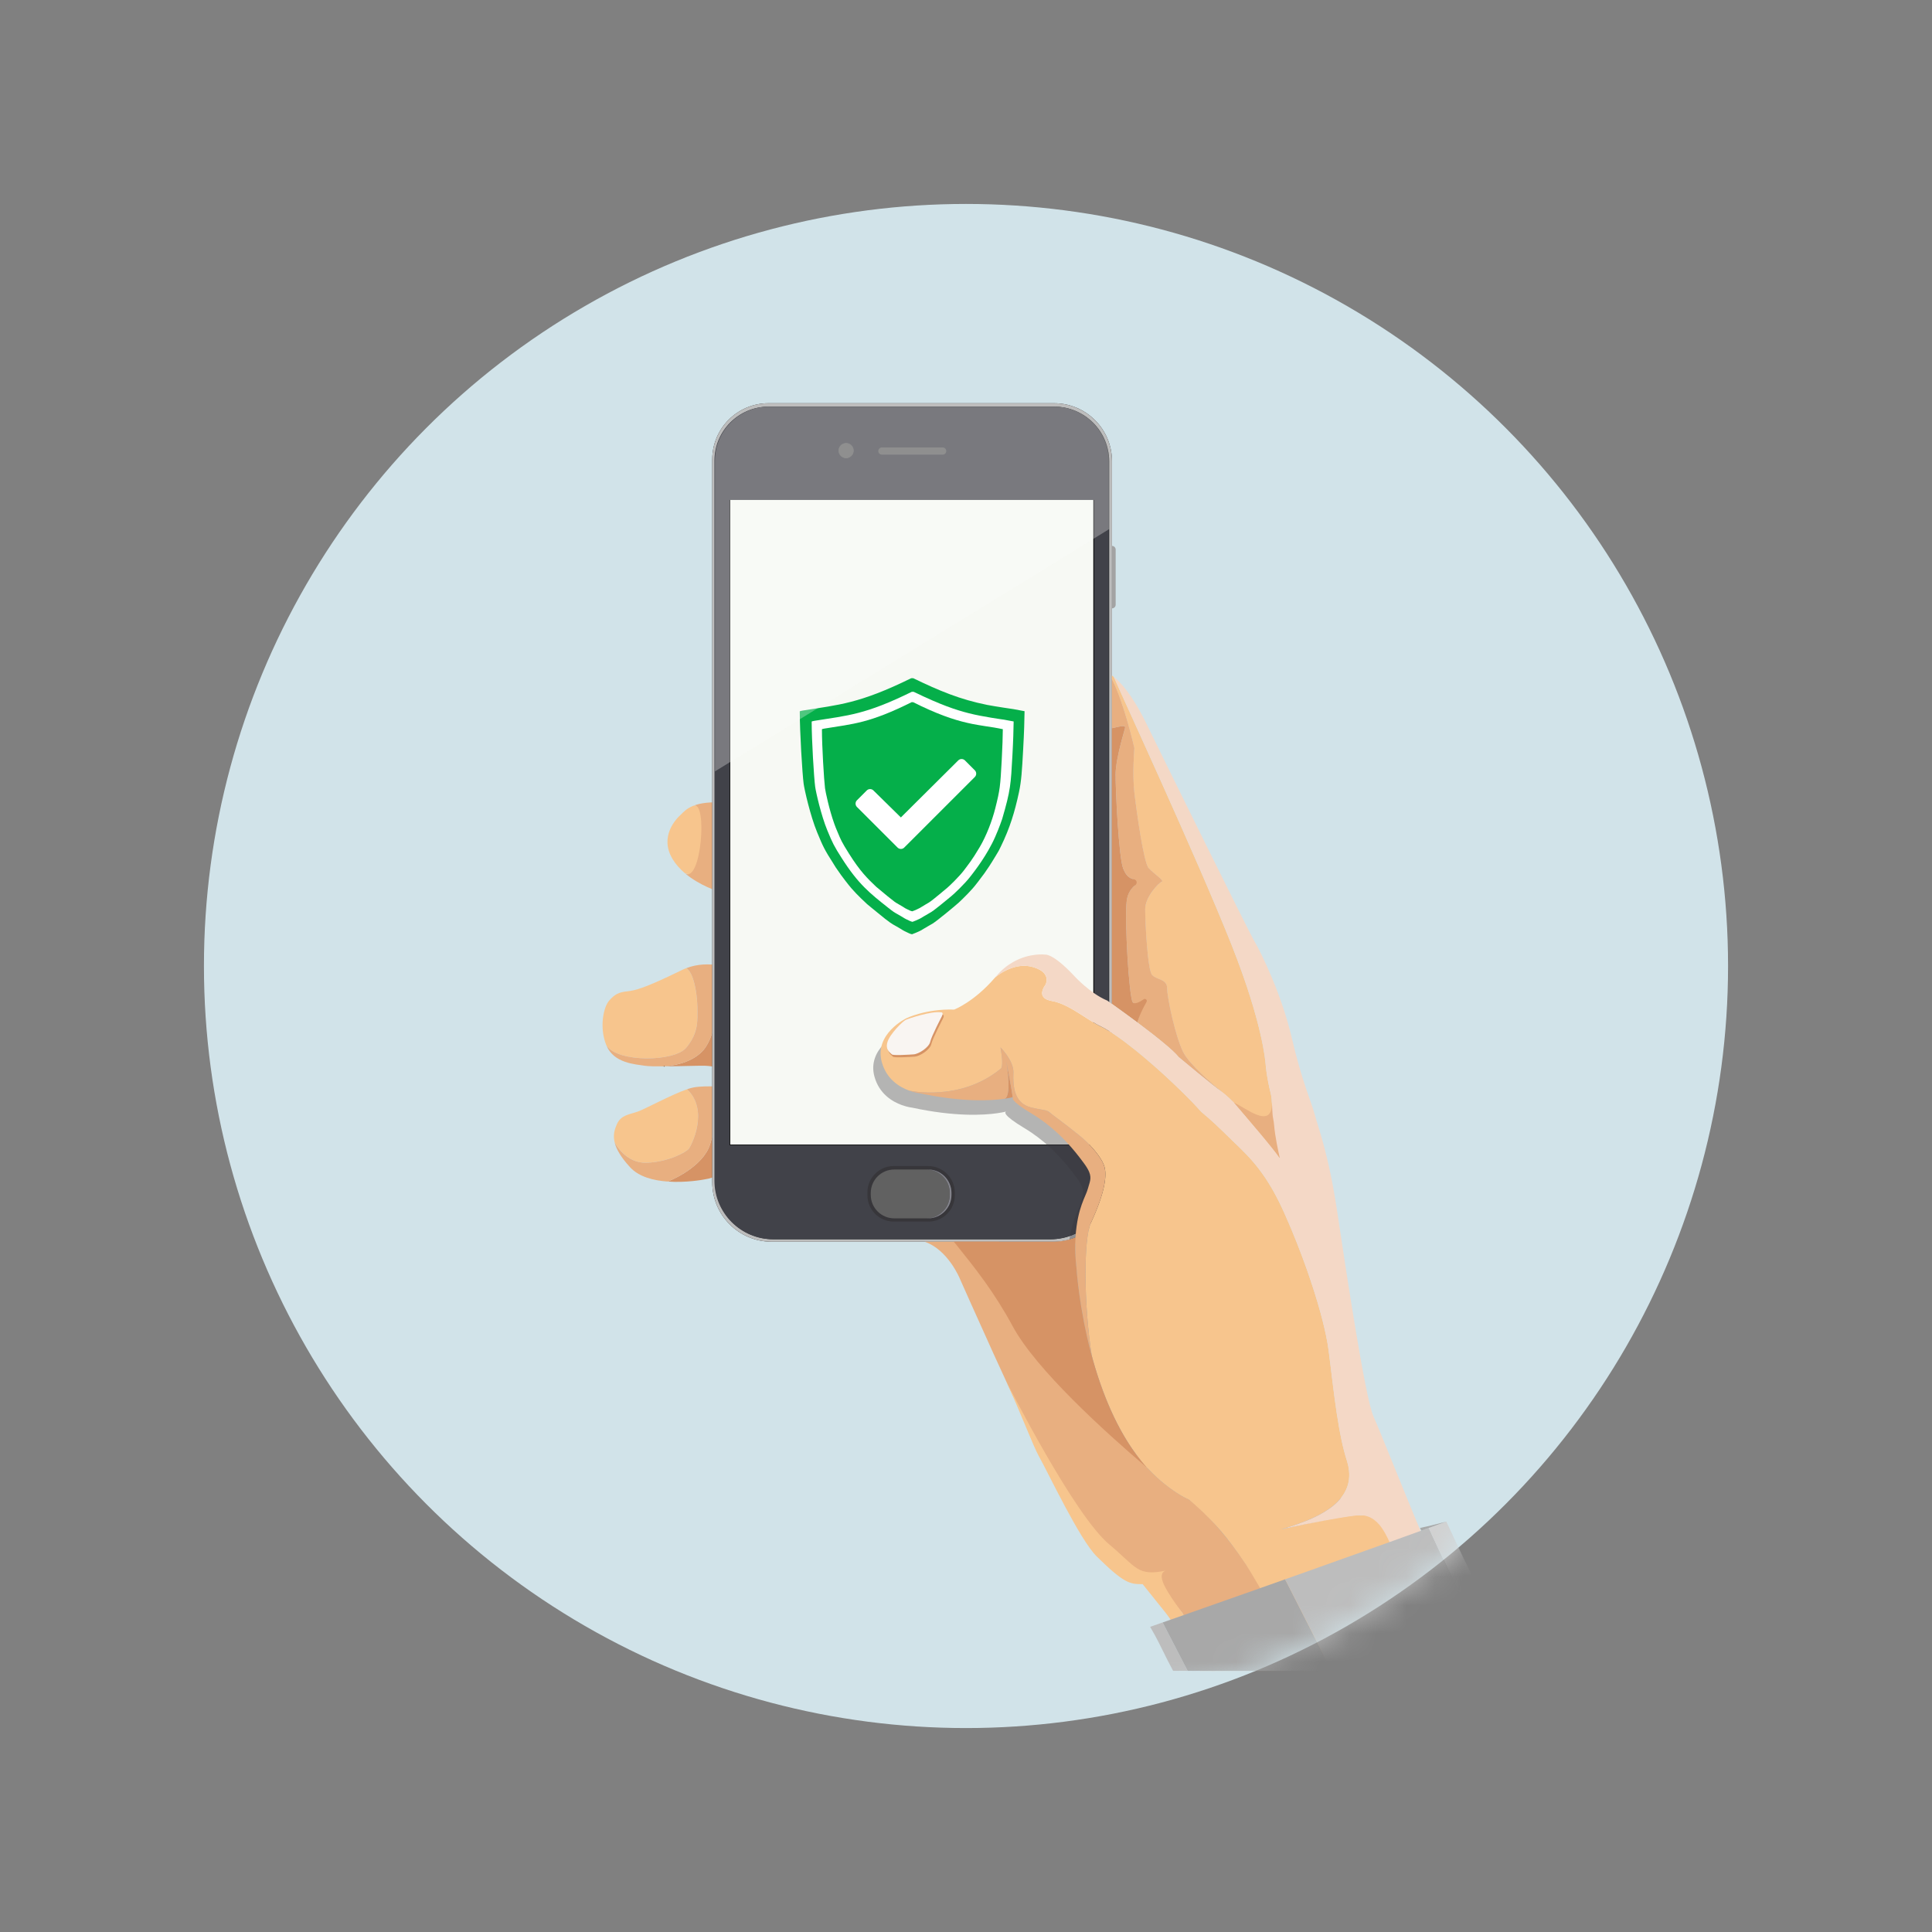 <svg width="68" height="68" viewBox="0 0 68 68" fill="none" xmlns="http://www.w3.org/2000/svg">
<rect x="0" y="0" width="68" height="68" fill="#808080" stroke="none"/>
<ellipse cx="34" cy="34" rx="26.822" ry="26.822" fill="#D1E3E9"/>
<mask id="mask0" mask-type="alpha" maskUnits="userSpaceOnUse" x="7" y="7" width="54" height="54">
<ellipse cx="34" cy="34" rx="26.822" ry="26.822" fill="#D1E3E9"/>
</mask>
<g mask="url(#mask0)">
<path d="M22.963 40.505C22.962 40.504 22.997 40.468 22.997 40.468L22.963 40.505Z" fill="black"/>
<path d="M24.243 40.433C24.146 40.555 23.535 40.892 22.77 40.925C22.02 40.956 21.647 40.233 21.633 40.205C21.567 39.934 21.638 39.738 21.713 39.566C21.858 39.24 22.153 39.229 22.454 39.122C22.713 39.029 23.631 38.529 24.182 38.338C24.965 39.078 24.34 40.313 24.243 40.433Z" fill="#F7C58D"/>
<path d="M25.678 38.273V41.193C25.678 41.193 25.2 41.457 24.776 41.515C24.776 41.515 24.163 41.635 23.502 41.587C23.502 41.587 24.584 41.173 24.936 40.423C25.103 40.067 25.484 38.307 25.223 38.242C25.48 38.252 25.678 38.273 25.678 38.273Z" fill="#D69365"/>
<path d="M24.936 40.423C24.583 41.174 23.502 41.587 23.502 41.587C23.009 41.553 22.491 41.424 22.179 41.086C21.843 40.72 21.688 40.436 21.632 40.206C21.645 40.234 22.019 40.957 22.769 40.925C23.534 40.894 24.145 40.555 24.243 40.434C24.339 40.313 24.965 39.079 24.182 38.338C24.269 38.308 24.347 38.285 24.412 38.274C24.648 38.231 24.965 38.231 25.222 38.242C25.484 38.307 25.103 40.067 24.936 40.423Z" fill="#E8AF80"/>
<path d="M24.541 35.934C24.529 36.15 24.471 36.499 24.151 36.88C23.734 37.373 21.759 37.403 21.347 36.805C21.345 36.801 21.344 36.797 21.342 36.793C21.084 36.16 21.242 35.44 21.443 35.215C21.643 34.989 21.782 34.925 22.072 34.892C22.362 34.86 22.662 34.796 24.004 34.141C24.055 34.115 24.107 34.093 24.159 34.074C24.443 34.269 24.587 35.113 24.541 35.934Z" fill="#F7C58D"/>
<path d="M26.924 34.667L25.679 37.641C25.679 37.641 25.109 37.522 24.82 37.511C24.633 37.504 23.94 37.529 23.383 37.532C23.527 37.524 24.464 37.451 24.855 36.827C25.28 36.151 25.165 35.268 25.165 35.268L25.311 33.98C26.198 34.124 26.924 34.667 26.924 34.667Z" fill="#D69365"/>
<path d="M25.166 35.268C25.166 35.268 25.28 36.151 24.856 36.827C24.465 37.451 23.527 37.524 23.384 37.532H23.377C23.074 37.535 22.813 37.53 22.695 37.511C22.365 37.458 21.611 37.426 21.348 36.805C21.759 37.403 23.734 37.373 24.151 36.879C24.472 36.499 24.529 36.149 24.541 35.933C24.587 35.112 24.443 34.268 24.16 34.074C24.545 33.927 24.943 33.918 25.312 33.979L25.166 35.268Z" fill="#E8AF80"/>
<path d="M24.099 30.727C24.097 30.726 24.096 30.725 24.095 30.724C23.933 30.585 23.784 30.422 23.672 30.235C23.189 29.43 23.817 28.802 23.962 28.673C24.039 28.604 24.145 28.461 24.409 28.358C25.26 28.216 25.001 31.15 24.099 30.727Z" fill="#F7C58D"/>
<path d="M25.297 31.378C25.297 31.378 24.629 31.18 24.098 30.727C24.675 31.157 24.919 28.166 24.409 28.358C24.638 28.269 24.986 28.209 25.539 28.255C26.73 28.351 25.297 31.378 25.297 31.378Z" fill="#E8AF80"/>
<path d="M25.223 38.25C25.213 38.248 25.206 38.248 25.2 38.249L25.199 38.231C25.206 38.231 25.215 38.231 25.224 38.233L25.223 38.24V38.25Z" fill="black"/>
<path d="M23.364 37.542V37.524C23.364 37.524 23.368 37.524 23.375 37.524H23.383V37.541H23.376C23.369 37.542 23.365 37.542 23.364 37.542Z" fill="black"/>
<path d="M39.138 16.231V41.645C39.138 42.783 38.216 43.705 37.078 43.705H27.163C26.007 43.705 25.069 42.768 25.069 41.612V16.171C25.069 15.079 25.956 14.193 27.047 14.193H37.101C38.226 14.193 39.138 15.105 39.138 16.231Z" fill="#222323"/>
<path d="M39.138 16.23C39.138 15.105 38.226 14.193 37.101 14.193H27.047C25.955 14.193 25.069 15.079 25.069 16.171V41.612C25.069 42.768 26.007 43.705 27.163 43.705H37.078C38.216 43.705 39.138 42.782 39.138 41.645V16.23ZM39.041 41.554C39.041 42.694 38.117 43.618 36.977 43.618H27.227C26.088 43.618 25.164 42.694 25.164 41.554V16.214C25.164 15.164 26.015 14.313 27.065 14.313H37.111C38.176 14.313 39.04 15.176 39.04 16.242V41.554H39.041Z" fill="#BDBDBD"/>
<path d="M39.023 16.242C39.023 15.176 38.159 14.313 37.093 14.313H27.047C25.997 14.313 25.146 15.164 25.146 16.214V41.554C25.146 42.694 26.07 43.618 27.209 43.618H36.959C38.099 43.618 39.023 42.694 39.023 41.554V16.242ZM38.481 40.306H25.681V17.607H38.481V40.306Z" fill="#414249"/>
<path d="M38.508 40.306H25.681V17.596H38.508V40.306ZM25.702 40.285H38.487V17.617H25.702V40.285Z" fill="black"/>
<path d="M29.977 16.026C29.917 16.097 29.825 16.13 29.735 16.113C29.645 16.097 29.57 16.033 29.539 15.947C29.508 15.86 29.525 15.764 29.584 15.694C29.644 15.624 29.736 15.591 29.826 15.607C29.916 15.624 29.991 15.687 30.022 15.774C30.054 15.86 30.036 15.956 29.977 16.026Z" fill="#616161"/>
<path d="M29.78 16.127C29.765 16.127 29.749 16.125 29.733 16.122C29.639 16.105 29.561 16.039 29.529 15.949C29.497 15.86 29.515 15.759 29.577 15.687C29.638 15.615 29.735 15.58 29.828 15.597C29.922 15.614 30 15.681 30.032 15.77C30.064 15.86 30.045 15.96 29.984 16.032C29.933 16.092 29.858 16.127 29.78 16.127ZM29.781 15.612C29.709 15.612 29.639 15.644 29.592 15.699C29.535 15.766 29.518 15.86 29.548 15.942C29.577 16.025 29.649 16.087 29.736 16.102C29.823 16.117 29.912 16.086 29.969 16.019C30.026 15.952 30.043 15.858 30.014 15.776C29.984 15.693 29.912 15.632 29.825 15.616C29.81 15.613 29.795 15.612 29.781 15.612Z" fill="#616161"/>
<path d="M33.306 15.876C33.306 15.945 33.25 16.002 33.18 16.002H31.039C30.97 16.002 30.913 15.945 30.913 15.876C30.913 15.806 30.97 15.749 31.039 15.749H33.18C33.25 15.749 33.306 15.806 33.306 15.876Z" fill="#616161"/>
<path d="M32.667 41.041H31.455C30.945 41.041 30.531 41.454 30.531 41.964V42.071C30.531 42.581 30.945 42.995 31.455 42.995H32.682C33.193 42.995 33.606 42.581 33.606 42.071V41.979C33.607 41.461 33.186 41.041 32.667 41.041ZM32.603 42.881C33.059 42.881 33.43 42.511 33.43 42.054V41.988C33.43 41.532 33.06 41.162 32.603 41.162H32.662C33.119 41.162 33.489 41.531 33.489 41.988V42.054C33.489 42.51 33.119 42.881 32.662 42.881H32.603Z" fill="#37363A"/>
<path d="M39.268 21.284C39.268 21.355 39.21 21.413 39.138 21.413V19.214C39.21 19.214 39.268 19.272 39.268 19.344V21.284Z" fill="#A3A3A3"/>
<path d="M33.43 41.989V42.055C33.43 42.511 33.06 42.882 32.603 42.882H31.474C31.018 42.882 30.648 42.512 30.648 42.055V41.989C30.648 41.532 31.017 41.163 31.474 41.163H32.603C33.06 41.163 33.43 41.532 33.43 41.989Z" fill="#616161"/>
<path d="M33.489 41.989V42.055C33.489 42.511 33.12 42.882 32.663 42.882H32.603C33.059 42.882 33.43 42.512 33.43 42.055V41.989C33.43 41.532 33.06 41.163 32.603 41.163H32.663C33.12 41.163 33.489 41.532 33.489 41.989Z" fill="#84848C"/>
<path d="M38.48 17.596H25.702V40.285H38.48V17.596Z" fill="#F7F9F4"/>
<path d="M32.122 24.452H32.153C33.113 24.915 33.584 25.067 34.039 25.183C34.488 25.298 35.215 25.398 35.221 25.398C35.225 25.398 35.55 25.457 35.554 25.46C35.546 25.827 35.544 26.024 35.513 26.608C35.458 27.608 35.453 27.79 35.164 28.776C35.16 28.789 35.07 29.06 34.926 29.387C34.776 29.727 34.684 29.858 34.519 30.125C34.375 30.357 34.067 30.773 33.882 30.966C33.72 31.137 33.501 31.349 33.444 31.391C33.411 31.416 32.97 31.787 32.798 31.909C32.721 31.963 32.529 32.065 32.446 32.119C32.398 32.15 32.397 32.152 32.342 32.177C32.283 32.205 32.188 32.247 32.116 32.272C32.054 32.257 32.067 32.263 31.92 32.192C31.821 32.145 31.855 32.159 31.774 32.11C31.465 31.92 31.584 32.045 30.836 31.428C30.353 31.029 30.019 30.591 29.712 30.111C29.447 29.696 29.399 29.598 29.219 29.162C29.016 28.671 28.831 27.868 28.806 27.672C28.765 27.358 28.688 26.083 28.688 25.465C28.706 25.456 28.709 25.451 28.785 25.439C29.886 25.263 30.496 25.236 32.093 24.453H32.122V24.452Z" fill="#FFFF00"/>
<path d="M32.115 32.277L32.102 32.274C32.054 32.264 32.054 32.264 31.936 32.207L31.916 32.197C31.846 32.164 31.842 32.161 31.818 32.145C31.807 32.138 31.793 32.129 31.769 32.114C31.698 32.071 31.651 32.044 31.609 32.021C31.468 31.942 31.409 31.91 30.831 31.432C30.302 30.995 29.965 30.52 29.705 30.113C29.438 29.695 29.391 29.595 29.212 29.163C29.015 28.687 28.826 27.884 28.798 27.672C28.757 27.355 28.68 26.073 28.68 25.465V25.461L28.688 25.458C28.702 25.45 28.712 25.445 28.781 25.434C28.904 25.414 29.02 25.396 29.132 25.379C30.025 25.242 30.669 25.144 32.088 24.447C32.091 24.447 32.153 24.447 32.153 24.447C33.066 24.888 33.552 25.053 34.038 25.178C34.492 25.294 35.213 25.392 35.219 25.392C35.221 25.392 35.549 25.451 35.554 25.456C35.556 25.46 35.554 25.572 35.554 25.572C35.547 25.87 35.544 26.086 35.514 26.608L35.511 26.668C35.46 27.614 35.449 27.811 35.166 28.778C35.16 28.799 35.066 29.074 34.928 29.389C34.799 29.682 34.714 29.818 34.586 30.023C34.565 30.056 34.543 30.09 34.52 30.128C34.378 30.357 34.069 30.775 33.883 30.97C33.725 31.137 33.504 31.351 33.445 31.395C33.436 31.402 33.4 31.432 33.349 31.473C33.201 31.595 32.926 31.823 32.798 31.913C32.754 31.944 32.674 31.989 32.597 32.034C32.538 32.068 32.482 32.1 32.446 32.123L32.436 32.13C32.398 32.154 32.393 32.158 32.342 32.182C32.276 32.212 32.185 32.252 32.115 32.276V32.277ZM28.692 25.468C28.692 26.078 28.768 27.355 28.81 27.671C28.837 27.882 29.026 28.683 29.222 29.16C29.4 29.591 29.449 29.69 29.715 30.108C29.974 30.514 30.31 30.988 30.838 31.424C31.415 31.901 31.473 31.933 31.614 32.012C31.656 32.035 31.704 32.062 31.774 32.105C31.799 32.12 31.813 32.129 31.824 32.136C31.848 32.151 31.852 32.154 31.921 32.187L31.941 32.197C32.058 32.253 32.058 32.253 32.105 32.264L32.115 32.266C32.184 32.242 32.275 32.202 32.339 32.172C32.389 32.149 32.394 32.145 32.432 32.121L32.443 32.114C32.479 32.091 32.535 32.059 32.594 32.025C32.672 31.981 32.752 31.935 32.795 31.904C32.922 31.814 33.197 31.587 33.345 31.465C33.398 31.422 33.432 31.393 33.441 31.386C33.5 31.342 33.721 31.128 33.878 30.962C34.063 30.767 34.372 30.35 34.514 30.121C34.537 30.084 34.559 30.049 34.58 30.016C34.708 29.812 34.792 29.677 34.921 29.384C35.06 29.069 35.153 28.795 35.159 28.774C35.442 27.808 35.453 27.612 35.504 26.667L35.507 26.607C35.536 26.085 35.54 25.869 35.547 25.571L35.549 25.463C35.515 25.455 35.235 25.404 35.222 25.402C35.219 25.402 34.486 25.302 34.039 25.187C33.552 25.062 33.067 24.897 32.153 24.456H32.095C30.676 25.153 30.031 25.252 29.137 25.389C29.025 25.406 28.909 25.423 28.787 25.443C28.72 25.454 28.71 25.459 28.697 25.466L28.692 25.468Z" fill="black"/>
<path d="M32.006 24.526H32.036C32.833 24.91 33.234 25.054 33.604 25.169C34.17 25.344 35.083 25.472 35.105 25.472C35.108 25.472 35.434 25.531 35.438 25.534C35.43 25.901 35.428 26.098 35.396 26.682C35.342 27.678 35.332 27.791 35.149 28.5C35.078 28.779 34.973 29.077 34.872 29.317C34.767 29.568 34.658 29.781 34.646 29.8C34.468 30.098 34.297 30.383 34.112 30.616C34.063 30.677 34.076 30.669 34.026 30.73C33.919 30.861 33.916 30.896 33.598 31.213C33.456 31.355 33.382 31.434 32.854 31.852C32.664 32.002 32.651 32.008 32.531 32.076C32.414 32.142 32.441 32.131 32.389 32.158C32.349 32.18 32.325 32.198 32.287 32.221C32.261 32.237 32.093 32.315 32.001 32.345C31.939 32.331 31.952 32.336 31.805 32.266C31.706 32.218 31.741 32.234 31.659 32.184C31.325 31.979 31.491 32.117 31.07 31.786C30.33 31.202 29.935 30.784 29.37 29.811C29.278 29.652 29.178 29.413 29.105 29.235C28.89 28.714 28.713 27.913 28.692 27.745C28.652 27.433 28.574 26.16 28.574 25.538C28.592 25.529 28.594 25.525 28.67 25.512C29.82 25.328 30.398 25.302 31.979 24.526C31.98 24.526 32.003 24.526 32.006 24.526Z" fill="#FFFF00"/>
<path d="M31.999 32.35L31.987 32.347C31.938 32.336 31.938 32.336 31.82 32.279L31.8 32.27C31.731 32.236 31.727 32.234 31.702 32.218C31.692 32.211 31.678 32.202 31.653 32.188C31.546 32.122 31.491 32.092 31.451 32.069C31.366 32.023 31.35 32.015 31.064 31.789C30.36 31.234 29.946 30.817 29.362 29.813C29.267 29.65 29.164 29.401 29.097 29.236C28.885 28.725 28.707 27.928 28.683 27.745C28.642 27.428 28.565 26.146 28.565 25.538V25.534L28.573 25.53C28.587 25.523 28.596 25.518 28.666 25.507C28.787 25.487 28.902 25.469 29.014 25.452C29.945 25.309 30.56 25.214 31.973 24.52C31.976 24.52 32.038 24.52 32.038 24.52C32.794 24.885 33.198 25.037 33.604 25.162C34.167 25.337 35.08 25.465 35.103 25.465C35.105 25.465 35.433 25.523 35.439 25.529C35.441 25.533 35.438 25.647 35.438 25.647C35.431 25.945 35.427 26.16 35.399 26.681C35.344 27.677 35.334 27.79 35.151 28.5C35.084 28.761 34.983 29.058 34.874 29.318C34.766 29.572 34.658 29.784 34.648 29.802C34.478 30.086 34.303 30.379 34.113 30.618C34.089 30.647 34.08 30.66 34.072 30.673C34.062 30.687 34.053 30.7 34.028 30.732C34.003 30.762 33.984 30.787 33.966 30.811C33.903 30.893 33.844 30.97 33.599 31.215L33.582 31.232C33.449 31.364 33.361 31.453 32.854 31.854C32.674 31.997 32.652 32.01 32.547 32.069L32.531 32.078C32.465 32.116 32.445 32.128 32.431 32.137C32.419 32.144 32.412 32.149 32.389 32.162C32.362 32.176 32.341 32.189 32.319 32.204C32.309 32.21 32.299 32.217 32.287 32.224C32.262 32.24 32.092 32.318 32 32.349L31.999 32.35ZM28.576 25.541C28.576 26.151 28.653 27.428 28.694 27.744C28.717 27.927 28.896 28.722 29.106 29.233C29.174 29.397 29.277 29.645 29.371 29.808C29.954 30.81 30.367 31.226 31.071 31.781C31.356 32.006 31.372 32.014 31.456 32.06C31.497 32.082 31.552 32.112 31.659 32.178C31.684 32.193 31.698 32.202 31.709 32.209C31.733 32.225 31.736 32.227 31.805 32.26L31.825 32.269C31.943 32.326 31.943 32.326 31.99 32.337L32 32.339C32.092 32.307 32.258 32.231 32.283 32.215C32.295 32.208 32.305 32.202 32.315 32.195C32.337 32.181 32.357 32.168 32.385 32.153C32.407 32.14 32.415 32.136 32.426 32.129C32.441 32.12 32.461 32.107 32.527 32.07L32.544 32.06C32.648 32.002 32.669 31.99 32.849 31.847C33.355 31.445 33.443 31.358 33.576 31.225L33.593 31.208C33.838 30.964 33.897 30.887 33.959 30.805C33.977 30.781 33.996 30.756 34.02 30.726C34.046 30.695 34.055 30.682 34.064 30.668C34.073 30.655 34.082 30.642 34.105 30.613C34.295 30.375 34.47 30.081 34.639 29.798C34.65 29.78 34.758 29.569 34.865 29.315C34.974 29.056 35.075 28.759 35.141 28.499C35.324 27.789 35.334 27.677 35.388 26.682C35.417 26.16 35.421 25.946 35.428 25.648L35.43 25.538C35.396 25.53 35.116 25.479 35.103 25.477C35.081 25.477 34.165 25.349 33.601 25.174C33.195 25.048 32.791 24.896 32.034 24.531H31.977C30.563 25.225 29.948 25.32 29.015 25.463C28.905 25.481 28.79 25.498 28.669 25.517C28.601 25.529 28.592 25.533 28.578 25.54L28.576 25.541Z" fill="black"/>
<path d="M32.107 23.87H32.141C33.07 24.319 33.792 24.619 34.744 24.81C34.993 24.859 35.666 24.96 35.678 24.96C35.682 24.96 36.057 25.029 36.061 25.032C36.052 25.456 36.05 25.681 36.013 26.355C35.971 27.131 35.95 27.484 35.864 27.886C35.716 28.576 35.544 29.144 35.228 29.791C35.147 29.958 35.165 29.923 35.052 30.112C34.677 30.738 34.543 30.867 34.485 30.954C34.457 30.997 34.428 31.027 34.371 31.103C34.208 31.322 33.905 31.619 33.745 31.768C33.654 31.853 32.987 32.408 32.823 32.508C32.787 32.53 32.538 32.67 32.481 32.707C32.426 32.743 32.424 32.744 32.361 32.774C32.305 32.8 32.186 32.854 32.101 32.883C32.063 32.875 32.042 32.871 32 32.851C31.686 32.704 31.884 32.793 31.514 32.584C31.411 32.526 31.332 32.494 30.875 32.114C30.785 32.038 30.561 31.861 30.52 31.823C30.449 31.756 30.184 31.516 29.96 31.257C29.855 31.135 29.636 30.847 29.606 30.803C29.337 30.42 29.462 30.6 29.33 30.392C29.023 29.912 28.969 29.8 28.762 29.298C28.519 28.71 28.312 27.786 28.285 27.582C28.238 27.219 28.149 25.75 28.149 25.037C28.17 25.027 28.172 25.022 28.261 25.008C29.532 24.803 30.238 24.772 32.073 23.87C32.076 23.87 32.102 23.87 32.107 23.87Z" fill="#05AF4A"/>
<path d="M32.126 24.349H32.157C33.137 24.822 33.636 24.985 34.109 25.106C34.574 25.225 35.327 25.329 35.333 25.329C35.336 25.329 35.673 25.39 35.677 25.393C35.668 25.773 35.667 25.976 35.634 26.581C35.577 27.616 35.572 27.805 35.273 28.826C35.268 28.84 35.174 29.123 35.026 29.458C34.74 30.108 34.276 30.688 34.261 30.712C34.235 30.75 34.209 30.777 34.158 30.845C33.966 31.102 33.548 31.491 33.493 31.533C33.451 31.565 33.133 31.833 33.058 31.889C32.849 32.046 32.873 32.048 32.666 32.165C32.367 32.334 32.475 32.294 32.237 32.398C32.16 32.43 32.149 32.434 32.118 32.445C32.085 32.437 32.066 32.434 32.027 32.416C31.746 32.285 31.922 32.363 31.59 32.176C31.476 32.111 31.45 32.1 31.263 31.951C30.612 31.436 30.21 31.119 29.628 30.206C29.355 29.778 29.305 29.677 29.118 29.224C28.901 28.699 28.714 27.869 28.69 27.682C28.648 27.358 28.568 26.041 28.568 25.397C28.587 25.388 28.589 25.383 28.668 25.37C29.861 25.179 30.457 25.153 32.093 24.349C32.095 24.349 32.126 24.349 32.126 24.349Z" fill="white"/>
<path d="M32.115 24.716H32.143C32.25 24.769 32.373 24.829 32.421 24.852C33.219 25.229 33.745 25.384 34.236 25.483C34.436 25.523 34.978 25.606 34.988 25.606C34.991 25.606 35.293 25.661 35.296 25.665C35.289 26.009 35.287 26.194 35.258 26.745C35.207 27.685 35.197 27.79 35.029 28.456C34.918 28.893 34.718 29.416 34.484 29.813C34.2 30.294 34.086 30.418 33.936 30.622C33.765 30.853 33.391 31.208 33.341 31.247C33.288 31.288 32.834 31.68 32.69 31.769C32.644 31.797 32.523 31.864 32.374 31.958C32.35 31.973 32.196 32.046 32.108 32.075C32.051 32.062 32.063 32.067 31.927 32.001C31.794 31.936 31.908 31.987 31.637 31.832C31.497 31.752 31.505 31.757 31.245 31.549C31.239 31.544 30.862 31.234 30.837 31.21C30.529 30.918 30.27 30.664 29.879 30.041C29.62 29.63 29.593 29.555 29.482 29.291C29.42 29.145 29.406 29.111 29.362 28.988C29.184 28.492 29.054 27.865 29.038 27.745C29.001 27.451 28.929 26.253 28.929 25.668C28.946 25.659 28.948 25.655 29.019 25.643C30.035 25.478 30.603 25.454 32.087 24.714H32.115V24.716Z" fill="#05AF4A"/>
<path d="M31.708 29.847C31.672 29.847 31.638 29.833 31.613 29.808L30.184 28.38C30.159 28.355 30.145 28.32 30.145 28.285C30.145 28.249 30.159 28.215 30.184 28.19L30.529 27.845C30.555 27.819 30.589 27.805 30.624 27.805C30.66 27.805 30.693 27.819 30.718 27.844L31.688 28.797C31.693 28.802 31.7 28.805 31.708 28.805C31.715 28.805 31.723 28.802 31.728 28.797L33.749 26.787C33.774 26.762 33.808 26.747 33.844 26.747C33.88 26.747 33.914 26.762 33.939 26.787L34.286 27.134C34.338 27.186 34.338 27.271 34.286 27.324L31.802 29.808C31.777 29.833 31.744 29.847 31.708 29.847Z" fill="white"/>
<path d="M33.844 26.78C33.87 26.78 33.896 26.789 33.916 26.809L34.264 27.157C34.304 27.197 34.304 27.261 34.264 27.301L31.78 29.785C31.76 29.805 31.734 29.815 31.708 29.815C31.682 29.815 31.656 29.805 31.636 29.785L30.206 28.356C30.187 28.337 30.177 28.311 30.177 28.284C30.177 28.257 30.188 28.231 30.206 28.212L30.552 27.866C30.572 27.846 30.598 27.837 30.624 27.837C30.65 27.837 30.676 27.846 30.696 27.866L31.665 28.819C31.677 28.83 31.692 28.836 31.708 28.836C31.723 28.836 31.739 28.83 31.75 28.819L33.772 26.809C33.792 26.789 33.818 26.78 33.844 26.78ZM33.844 26.715C33.8 26.715 33.758 26.733 33.727 26.764L31.708 28.771L30.741 27.821C30.71 27.79 30.669 27.773 30.625 27.773C30.58 27.773 30.538 27.79 30.508 27.821L30.162 28.167C30.13 28.198 30.113 28.24 30.113 28.285C30.113 28.329 30.13 28.371 30.162 28.403L31.591 29.831C31.623 29.863 31.665 29.88 31.709 29.88C31.753 29.88 31.795 29.863 31.826 29.831L34.31 27.348C34.342 27.316 34.359 27.274 34.359 27.23C34.359 27.185 34.342 27.143 34.31 27.112L33.963 26.764C33.931 26.733 33.889 26.715 33.844 26.715Z" fill="white"/>
<path opacity="0.35" d="M30.777 37.891C30.945 38.5 31.406 38.774 31.74 38.895C31.951 38.971 32.111 38.987 32.111 38.987C33.611 39.31 34.612 39.251 35.096 39.182C35.236 39.162 35.332 39.141 35.385 39.129C35.398 39.126 35.407 39.123 35.414 39.121C35.365 39.142 35.283 39.242 36.056 39.706C36.748 40.121 37.253 40.646 37.6 41.072C37.601 41.073 37.602 41.074 37.602 41.075C37.69 41.182 37.769 41.284 37.837 41.375C37.86 41.406 37.882 41.437 37.903 41.465C37.99 41.583 38.044 41.678 38.077 41.761C38.171 41.993 38.091 42.122 38.034 42.34C37.97 42.59 37.756 42.879 37.645 43.599C37.625 43.729 37.609 43.873 37.597 44.034C37.591 44.118 37.588 44.205 37.587 44.292C37.583 44.543 37.597 44.801 37.621 45.048C37.624 45.076 37.627 45.104 37.63 45.132C37.63 45.132 37.714 46.546 38.166 48.223C38.12 47.931 38.082 47.625 38.051 47.316C38.082 47.625 38.121 47.931 38.167 48.223C38.178 48.264 38.189 48.306 38.201 48.347C38.379 48.986 38.61 49.657 38.911 50.3C39.181 50.878 39.508 51.433 39.9 51.921C39.905 51.927 39.909 51.933 39.914 51.938C39.975 52.014 40.038 52.087 40.101 52.158C40.108 52.164 40.115 52.169 40.124 52.177C40.237 52.298 40.347 52.406 40.453 52.505C40.774 52.799 41.059 52.996 41.264 53.119C41.286 53.133 41.307 53.145 41.327 53.156C41.351 53.17 41.374 53.184 41.399 53.197C41.421 53.209 41.44 53.22 41.458 53.229C41.464 53.232 41.47 53.234 41.476 53.238C41.52 53.261 41.552 53.275 41.571 53.283C41.581 53.288 41.587 53.29 41.587 53.29C41.588 53.291 41.59 53.292 41.591 53.293C41.86 53.518 42.213 53.839 42.592 54.259C42.595 54.263 42.599 54.267 42.603 54.272C42.683 54.361 42.849 54.55 43.082 54.858C43.084 54.861 43.087 54.864 43.089 54.867C43.234 55.059 43.406 55.298 43.599 55.587C43.722 55.774 43.892 56.059 44.093 56.408C44.149 56.503 44.206 56.604 44.266 56.709C44.413 56.967 44.571 57.25 44.736 57.547C44.738 57.551 44.74 57.554 44.742 57.558C44.748 57.569 44.756 57.584 44.765 57.6C44.775 57.618 44.785 57.637 44.795 57.655C44.803 57.669 44.811 57.683 44.818 57.697C44.819 57.698 44.82 57.7 44.821 57.701C44.935 57.907 45.051 58.12 45.169 58.335H50.63C50.048 56.639 49.657 55.577 49.3 54.915C49.24 54.805 49.181 54.706 49.123 54.616C48.718 53.998 48.324 53.86 47.7 53.844C47.652 53.842 47.602 53.842 47.55 53.842C47.226 53.842 46.265 54.027 45.509 54.19C45.326 54.229 45.155 54.267 45.008 54.3C45.001 54.302 44.993 54.304 44.984 54.306C44.956 54.312 44.929 54.318 44.903 54.325C44.87 54.332 44.839 54.339 44.809 54.346C44.812 54.346 44.815 54.344 44.818 54.344C44.878 54.326 44.94 54.307 45.003 54.287C45.059 54.27 45.117 54.252 45.175 54.233C45.276 54.2 45.38 54.165 45.483 54.127C45.538 54.107 45.592 54.087 45.647 54.065C45.681 54.052 45.715 54.038 45.749 54.025C46.02 53.913 46.286 53.78 46.516 53.619C46.544 53.599 46.573 53.579 46.6 53.557C46.628 53.536 46.655 53.515 46.681 53.493C46.683 53.492 46.684 53.49 46.686 53.488C46.711 53.468 46.734 53.447 46.758 53.426C46.771 53.413 46.785 53.4 46.798 53.387C46.838 53.348 46.877 53.307 46.912 53.265C46.983 53.181 47.044 53.092 47.093 52.996C47.106 52.972 47.117 52.948 47.128 52.922C47.25 52.643 47.273 52.312 47.146 51.918C47.126 51.853 47.105 51.785 47.086 51.716C47.056 51.612 47.029 51.504 47.003 51.391C46.985 51.316 46.968 51.239 46.952 51.161C46.927 51.044 46.903 50.924 46.882 50.802C46.756 50.107 46.665 49.337 46.579 48.637C46.574 48.596 46.569 48.555 46.564 48.514C46.554 48.433 46.544 48.353 46.534 48.274C46.524 48.195 46.515 48.117 46.504 48.041C46.484 47.889 46.456 47.724 46.421 47.55C46.403 47.462 46.383 47.372 46.362 47.279C46.341 47.187 46.318 47.092 46.293 46.995C46.269 46.898 46.242 46.799 46.215 46.699C46.188 46.599 46.159 46.497 46.128 46.393C46.006 45.98 45.864 45.545 45.708 45.108C45.61 44.835 45.508 44.562 45.403 44.293C45.255 43.916 45.1 43.548 44.944 43.202C44.922 43.153 44.9 43.104 44.878 43.056C44.85 42.998 44.823 42.94 44.796 42.884C44.741 42.773 44.687 42.667 44.634 42.566C44.607 42.517 44.58 42.468 44.553 42.421C44.527 42.373 44.5 42.327 44.473 42.282C44.447 42.238 44.42 42.194 44.394 42.151C44.248 41.918 44.105 41.719 43.963 41.543C43.887 41.447 43.809 41.357 43.731 41.272C43.692 41.229 43.654 41.188 43.615 41.148C43.53 41.058 43.444 40.972 43.358 40.888C43.272 40.804 43.186 40.722 43.099 40.638C43.041 40.582 42.983 40.526 42.923 40.468C42.876 40.421 42.831 40.377 42.788 40.336C42.389 39.949 42.223 39.815 42.116 39.724C42.097 39.708 42.08 39.694 42.064 39.679C42.049 39.666 42.035 39.654 42.022 39.64C41.998 39.617 41.975 39.593 41.948 39.563C41.938 39.551 41.927 39.539 41.915 39.526C41.892 39.5 41.866 39.471 41.837 39.44C41.807 39.408 41.775 39.374 41.741 39.338C41.706 39.302 41.668 39.264 41.629 39.224C41.578 39.171 41.523 39.115 41.463 39.056C41.409 39.001 41.351 38.944 41.29 38.885C40.924 38.529 40.459 38.097 39.974 37.693C39.793 37.542 39.609 37.393 39.427 37.255C39.416 37.246 39.406 37.239 39.395 37.229C39.28 37.142 39.165 37.059 39.053 36.981C39.017 36.955 38.979 36.929 38.942 36.905C38.931 36.897 38.919 36.889 38.907 36.881C38.897 36.874 38.887 36.867 38.877 36.861C38.795 36.809 38.719 36.764 38.654 36.726C38.621 36.708 38.59 36.691 38.561 36.675C38.532 36.66 38.506 36.647 38.482 36.635C38.451 36.62 38.419 36.604 38.387 36.587C38.355 36.57 38.322 36.552 38.289 36.532C38.256 36.513 38.224 36.493 38.189 36.472C38.139 36.441 38.088 36.409 38.035 36.376C38.018 36.364 38.001 36.353 37.983 36.342C37.948 36.32 37.913 36.297 37.877 36.274C37.841 36.251 37.806 36.228 37.77 36.205C37.445 35.998 37.101 35.799 36.762 35.741C36.629 35.718 36.544 35.678 36.492 35.628C36.406 35.548 36.41 35.444 36.439 35.356C36.453 35.313 36.473 35.275 36.491 35.244C36.498 35.231 36.504 35.22 36.511 35.211C36.517 35.201 36.522 35.193 36.527 35.188C36.534 35.178 36.538 35.173 36.538 35.173C36.538 35.173 36.547 35.158 36.556 35.134C36.584 35.06 36.62 34.895 36.474 34.746C36.459 34.73 36.443 34.716 36.424 34.702C36.412 34.692 36.399 34.683 36.385 34.672C36.37 34.663 36.355 34.653 36.339 34.645C36.323 34.636 36.305 34.627 36.287 34.618C36.232 34.591 36.167 34.567 36.091 34.545C35.967 34.51 35.845 34.499 35.728 34.505C35.727 34.505 35.726 34.505 35.724 34.505C35.613 34.511 35.507 34.533 35.408 34.562C35.407 34.562 35.405 34.563 35.403 34.563C35.403 34.563 35.401 34.564 35.4 34.564C35.055 34.671 34.804 34.881 34.77 34.911C34.768 34.913 34.767 34.914 34.764 34.916C34.023 35.779 33.324 36.044 33.324 36.044C32.329 36.011 31.641 36.35 31.641 36.35C31.641 36.35 31.344 36.493 31.09 36.765C30.848 37.025 30.644 37.405 30.777 37.891Z" fill="#37363A"/>
<path d="M42.646 58.808C42.324 58.167 42.018 57.559 41.812 57.155C41.75 57.032 41.696 56.929 41.655 56.848C41.653 56.845 41.651 56.842 41.65 56.838C41.638 56.816 41.626 56.794 41.615 56.773C41.614 56.771 41.612 56.768 41.61 56.766C40.75 55.705 40.692 55.595 40.872 55.362C39.874 55.568 39.883 55.148 38.92 54.361C37.875 53.508 35.765 49.34 35.648 49.121C35.648 49.119 35.647 49.118 35.646 49.117C35.644 49.114 35.644 49.113 35.644 49.113C35.595 49.01 35.547 48.906 35.499 48.801C35.468 48.734 35.438 48.668 35.408 48.603C35.261 48.285 35.113 47.962 34.969 47.647C34.338 46.256 33.79 45.02 33.79 45.02C33.79 45.02 33.379 43.99 32.544 43.704H35.156C35.285 43.793 35.409 43.905 35.525 44.045C36.501 45.232 38.117 48.262 38.495 49.121C38.783 49.774 39.725 50.907 40.159 51.411C40.163 51.417 40.168 51.423 40.173 51.428C40.292 51.567 40.371 51.654 40.38 51.665C40.495 51.788 40.605 51.897 40.712 51.995C41.032 52.289 41.318 52.486 41.521 52.608C41.545 52.623 41.566 52.635 41.586 52.646C41.61 52.66 41.633 52.673 41.657 52.686C41.679 52.699 41.699 52.71 41.717 52.719C41.722 52.721 41.728 52.724 41.734 52.727C41.779 52.75 41.811 52.765 41.829 52.773C41.839 52.778 41.845 52.78 41.845 52.78C41.846 52.781 41.848 52.782 41.849 52.783C41.896 52.815 42.281 53.096 42.85 53.749C42.854 53.753 42.858 53.757 42.861 53.762C43.031 53.958 43.191 54.153 43.34 54.348C43.342 54.351 43.345 54.354 43.347 54.357C43.755 54.886 44.092 55.406 44.374 55.889C44.434 55.992 44.491 56.093 44.546 56.191C44.708 56.481 44.85 56.754 44.977 57.004C44.979 57.009 44.985 57.02 44.995 57.037C44.996 57.041 44.998 57.044 45 57.048C45.008 57.062 45.016 57.076 45.024 57.09C45.033 57.108 45.044 57.127 45.053 57.145C45.06 57.158 45.068 57.172 45.077 57.187C45.078 57.188 45.078 57.19 45.079 57.191C45.191 57.397 45.386 57.754 45.62 58.18C45.638 58.212 45.655 58.244 45.673 58.277C45.766 58.446 45.864 58.625 45.965 58.808H42.646Z" fill="#E8AF80"/>
<path d="M45.041 40.77C44.827 40.433 43.799 39.247 43.425 38.808C43.322 38.706 43.228 38.617 43.151 38.55C43.151 38.55 43.15 38.55 43.148 38.548C43.147 38.547 43.144 38.545 43.142 38.543C43.139 38.541 43.136 38.539 43.133 38.536C43.087 38.496 43.049 38.465 43.02 38.444C43.019 38.442 43.017 38.441 43.015 38.44C42.687 38.168 41.862 37.46 41.647 37.038C41.376 36.51 41.079 35.129 41.079 34.792C41.079 34.454 40.718 34.493 40.551 34.32C40.385 34.148 40.305 32.428 40.305 31.998C40.305 31.568 40.786 31.069 40.889 31.034C40.993 31 40.597 30.741 40.425 30.553C40.252 30.363 40.003 28.574 39.925 27.903C39.847 27.232 39.925 26.335 39.925 26.335C39.925 26.335 39.567 24.742 39.133 23.903V23.774C39.15 23.786 39.17 23.8 39.193 23.818C39.195 23.82 39.197 23.822 39.201 23.825C39.438 24.382 42.156 30.248 43.358 33.284C44.43 35.994 44.535 37.333 44.546 37.459C44.558 37.585 44.577 37.884 44.734 38.527C44.771 38.676 44.77 38.991 44.786 39.202C44.79 39.255 44.796 39.302 44.803 39.338C44.854 39.592 44.833 39.594 44.882 39.928C44.95 40.39 45.061 40.801 45.041 40.77Z" fill="#F7C58D"/>
<path d="M42.775 58.808H42.242C41.875 58.124 41.599 57.641 41.391 57.303C41.32 57.188 41.258 57.09 41.201 57.007C41.138 56.913 41.082 56.836 41.034 56.775C41.034 56.775 40.997 56.728 40.218 55.757C39.989 55.757 39.828 55.752 39.604 55.628C39.379 55.504 39.09 55.262 38.607 54.788C38.004 54.198 36.903 51.855 36.554 51.233C36.377 50.917 35.935 49.766 35.499 48.801C35.468 48.734 35.438 48.668 35.408 48.603C35.524 48.823 37.803 53.323 39.041 54.357C40.002 55.16 40.023 55.488 41.021 55.282C40.683 55.424 41.029 55.976 41.61 56.766C41.612 56.768 41.614 56.771 41.615 56.773C41.626 56.794 41.638 56.816 41.65 56.839C41.651 56.842 41.654 56.845 41.655 56.848C41.704 56.938 41.762 57.038 41.827 57.15C42.053 57.537 42.373 58.065 42.775 58.808Z" fill="#F7C58D"/>
<path d="M45.205 40.99C44.99 40.652 43.799 39.247 43.425 38.808C43.813 38.962 44.752 39.776 44.769 38.855C45.073 39.603 45.348 40.875 45.205 40.99Z" fill="#E8AF80"/>
<path d="M45.96 58.808C45.865 58.632 45.77 58.455 45.673 58.277C45.655 58.244 45.638 58.212 45.62 58.18C45.439 57.845 45.256 57.511 45.079 57.191C45.078 57.19 45.078 57.188 45.077 57.187C45.069 57.173 45.062 57.159 45.053 57.145C45.044 57.127 45.033 57.108 45.024 57.09C45.015 57.074 45.007 57.059 45 57.048C44.998 57.044 44.997 57.041 44.995 57.037C44.83 56.74 44.671 56.457 44.524 56.199C44.465 56.094 44.407 55.993 44.352 55.898C44.151 55.549 43.98 55.264 43.858 55.077C43.665 54.788 43.493 54.549 43.347 54.357C43.345 54.354 43.343 54.351 43.34 54.348C43.107 54.04 42.941 53.851 42.862 53.762C42.858 53.757 42.854 53.753 42.85 53.749C42.472 53.329 42.118 53.008 41.849 52.783C41.848 52.782 41.846 52.781 41.845 52.78C41.845 52.78 41.839 52.778 41.829 52.773C41.811 52.765 41.779 52.751 41.734 52.728C41.728 52.724 41.722 52.722 41.717 52.719C41.699 52.71 41.679 52.699 41.657 52.687C41.633 52.673 41.61 52.66 41.586 52.646C41.566 52.635 41.545 52.623 41.522 52.609C41.318 52.486 41.032 52.289 40.712 51.995C40.605 51.896 40.495 51.788 40.382 51.667C40.373 51.66 40.367 51.654 40.36 51.648C40.296 51.577 40.233 51.504 40.173 51.428C40.168 51.423 40.163 51.417 40.159 51.411C39.3 50.346 38.761 48.957 38.425 47.713C38.142 45.904 38.136 43.604 38.392 43.049C38.943 41.862 38.943 41.329 38.875 41.071C38.806 40.813 38.522 40.455 38.221 40.165C37.992 39.945 37.306 39.428 37.01 39.209C36.961 39.158 36.919 39.127 36.873 39.107C36.818 39.081 36.758 39.07 36.672 39.056C36.577 39.04 36.452 39.02 36.271 38.973C35.762 38.84 35.671 38.36 35.666 37.954V37.836C35.667 37.81 35.668 37.785 35.669 37.76C35.67 37.732 35.669 37.705 35.666 37.677C35.666 37.665 35.664 37.652 35.662 37.64C35.602 37.247 35.214 36.865 35.214 36.865C35.351 37.614 35.214 37.622 35.214 37.622C33.785 38.792 31.998 38.385 31.998 38.385C31.665 38.264 31.203 37.99 31.036 37.381C30.763 36.387 31.899 35.84 31.899 35.84C31.899 35.84 32.588 35.501 33.583 35.534C33.583 35.534 34.282 35.269 35.023 34.406C35.026 34.404 35.027 34.403 35.028 34.401C35.063 34.371 35.313 34.161 35.659 34.054C35.66 34.054 35.661 34.053 35.662 34.053C35.664 34.053 35.665 34.052 35.666 34.052C35.869 33.991 36.105 33.966 36.35 34.035C36.426 34.057 36.491 34.081 36.546 34.108C36.564 34.117 36.581 34.126 36.597 34.135C36.613 34.143 36.629 34.153 36.644 34.163C36.657 34.173 36.671 34.182 36.683 34.191C36.701 34.206 36.718 34.221 36.733 34.236C36.878 34.386 36.842 34.55 36.814 34.624C36.805 34.648 36.797 34.663 36.797 34.663C36.797 34.663 36.792 34.668 36.785 34.678C36.781 34.683 36.776 34.691 36.77 34.701C36.763 34.71 36.756 34.721 36.749 34.734C36.731 34.765 36.712 34.803 36.698 34.846C36.669 34.934 36.665 35.038 36.75 35.118C36.802 35.167 36.887 35.208 37.021 35.231C37.359 35.289 37.703 35.489 38.028 35.695C38.064 35.718 38.1 35.741 38.135 35.764C38.171 35.787 38.207 35.81 38.242 35.832C38.259 35.843 38.276 35.854 38.294 35.866C38.346 35.899 38.398 35.931 38.448 35.962C38.482 35.983 38.515 36.003 38.548 36.022C38.581 36.042 38.614 36.06 38.646 36.077C38.678 36.094 38.71 36.111 38.74 36.125C38.764 36.137 38.791 36.15 38.82 36.165C38.848 36.181 38.879 36.198 38.912 36.216C38.978 36.254 39.053 36.299 39.135 36.351C39.145 36.357 39.155 36.364 39.165 36.371C39.178 36.379 39.189 36.387 39.201 36.395C39.237 36.419 39.275 36.445 39.312 36.471C39.424 36.549 39.538 36.632 39.653 36.719C39.664 36.729 39.675 36.736 39.685 36.745C39.867 36.883 40.051 37.032 40.232 37.183C40.717 37.587 41.182 38.019 41.548 38.375C41.609 38.434 41.667 38.491 41.722 38.546C41.781 38.605 41.837 38.661 41.888 38.714C41.927 38.754 41.964 38.792 41.999 38.828C42.034 38.864 42.066 38.898 42.095 38.93C42.124 38.961 42.151 38.99 42.174 39.016C42.185 39.029 42.196 39.041 42.207 39.053C42.233 39.083 42.256 39.107 42.28 39.13C42.294 39.144 42.308 39.156 42.323 39.169C42.43 39.265 42.578 39.371 43.046 39.825C43.089 39.867 43.134 39.911 43.182 39.958C43.241 40.016 43.299 40.072 43.357 40.128C43.444 40.212 43.53 40.294 43.616 40.378C43.703 40.462 43.788 40.548 43.874 40.638C43.912 40.678 43.95 40.719 43.99 40.761C44.067 40.847 44.145 40.937 44.222 41.033C44.364 41.209 44.507 41.408 44.652 41.641C44.679 41.684 44.705 41.728 44.732 41.772C44.759 41.817 44.785 41.863 44.812 41.911C44.838 41.958 44.865 42.007 44.892 42.056C44.946 42.157 45 42.263 45.055 42.374C45.082 42.43 45.109 42.488 45.136 42.547C45.158 42.594 45.18 42.642 45.203 42.691C45.359 43.038 45.513 43.406 45.661 43.783C45.767 44.052 45.869 44.325 45.967 44.598C46.122 45.035 46.264 45.47 46.386 45.883C46.417 45.987 46.446 46.089 46.473 46.189C46.501 46.289 46.527 46.388 46.551 46.484C46.576 46.582 46.599 46.677 46.62 46.769C46.642 46.862 46.661 46.952 46.679 47.039C46.715 47.214 46.743 47.379 46.763 47.531C46.773 47.607 46.783 47.685 46.792 47.764C46.803 47.843 46.812 47.923 46.823 48.005C46.828 48.045 46.833 48.086 46.838 48.127C46.923 48.827 47.014 49.597 47.14 50.292C47.162 50.414 47.185 50.534 47.21 50.651C47.227 50.729 47.244 50.806 47.261 50.881C47.287 50.994 47.315 51.102 47.344 51.206C47.364 51.275 47.384 51.343 47.405 51.408C47.617 52.069 47.409 52.553 47.016 52.916C46.991 52.938 46.966 52.961 46.94 52.983C46.913 53.005 46.887 53.026 46.859 53.047C46.831 53.069 46.803 53.089 46.774 53.109C46.545 53.27 46.279 53.403 46.007 53.515C45.974 53.528 45.94 53.542 45.906 53.555C45.747 53.617 45.588 53.673 45.434 53.723C45.376 53.742 45.318 53.76 45.261 53.777C45.198 53.797 45.136 53.816 45.077 53.834C45.073 53.834 45.071 53.836 45.068 53.836C45.097 53.829 45.128 53.822 45.161 53.815C45.187 53.808 45.215 53.802 45.243 53.796C45.251 53.794 45.259 53.792 45.267 53.79C46.021 53.618 47.407 53.332 47.808 53.332C47.86 53.332 47.91 53.332 47.958 53.334C48.583 53.35 48.977 53.488 49.381 54.106C49.44 54.195 49.499 54.295 49.558 54.405C49.98 55.187 50.449 56.526 51.224 58.808H45.96Z" fill="#F7C58D"/>
<path d="M40.36 51.649C38.894 50.401 36.465 48.203 35.643 46.679C35.321 46.082 34.992 45.575 34.676 45.131C34.301 44.605 33.945 44.17 33.636 43.782L33.568 43.704H37.077C37.43 43.704 37.761 43.616 38.051 43.46L37.845 43.782C37.841 44.033 37.855 44.291 37.879 44.538C37.882 44.566 37.886 44.594 37.888 44.622C37.888 44.622 38.141 48.907 40.158 51.411C40.163 51.417 40.167 51.422 40.172 51.428C40.233 51.504 40.296 51.577 40.36 51.649Z" fill="#D69365"/>
<path d="M43.016 38.439C43.012 38.436 43.008 38.433 43.004 38.431C42.752 38.267 41.485 37.206 41.485 37.206C41.289 36.954 40.632 36.437 40.039 35.993C40.105 35.628 40.288 35.251 40.306 35.221C40.278 35.247 39.998 35.438 39.87 35.277C39.738 35.111 39.575 32.358 39.657 31.704C39.687 31.464 39.792 31.3 39.914 31.19C39.954 31.154 39.972 31.099 39.961 31.047C39.95 30.994 39.911 30.951 39.86 30.934C39.711 30.885 39.616 30.779 39.532 30.569C39.377 30.182 39.263 27.816 39.265 27.255C39.268 26.693 39.592 25.679 39.596 25.636C39.6 25.593 39.618 25.563 39.536 25.554C39.486 25.549 39.291 25.595 39.135 25.63V23.902C39.569 24.74 39.927 26.334 39.927 26.334C39.927 26.334 39.849 27.231 39.927 27.902C40.005 28.573 40.255 30.362 40.427 30.551C40.599 30.741 40.995 30.999 40.892 31.033C40.788 31.067 40.307 31.566 40.307 31.997C40.307 32.427 40.387 34.147 40.553 34.319C40.719 34.491 41.081 34.453 41.081 34.79C41.081 35.128 41.378 36.509 41.649 37.037C41.862 37.459 42.687 38.167 43.016 38.439Z" fill="#E8AF80"/>
<path d="M40.255 35.171C40.281 35.153 40.317 35.155 40.341 35.177C40.365 35.199 40.371 35.235 40.355 35.262C40.226 35.49 40.075 35.789 40.039 35.993C39.671 35.718 39.328 35.471 39.134 35.333V25.631C39.29 25.595 39.486 25.549 39.535 25.555C39.617 25.563 39.6 25.594 39.595 25.636C39.591 25.679 39.267 26.693 39.265 27.256C39.262 27.817 39.377 30.183 39.532 30.57C39.626 30.806 39.734 30.911 39.919 30.951C39.962 30.96 39.995 30.993 40.005 31.035C40.014 31.078 39.998 31.122 39.964 31.149C39.822 31.259 39.691 31.433 39.657 31.705C39.575 32.358 39.738 35.111 39.87 35.278C39.934 35.36 40.102 35.276 40.255 35.171Z" fill="#D69365"/>
<path d="M52.156 58.808H51.001C50.067 56.707 49.136 54.796 49.136 54.796C49.106 54.743 49.074 54.673 49.039 54.592C48.999 54.498 48.955 54.39 48.906 54.277C48.721 53.86 48.451 53.379 47.958 53.334C47.91 53.328 47.861 53.328 47.809 53.332C47.408 53.363 46.021 53.623 45.267 53.791C45.259 53.792 45.251 53.794 45.243 53.796C45.215 53.802 45.188 53.808 45.161 53.815C45.132 53.821 45.103 53.827 45.077 53.834C45.074 53.834 45.071 53.835 45.068 53.836C45.131 53.817 45.195 53.798 45.262 53.777C45.318 53.76 45.376 53.742 45.434 53.723C45.588 53.673 45.747 53.617 45.906 53.555C45.94 53.542 45.974 53.528 46.008 53.515C46.279 53.403 46.545 53.27 46.775 53.109C46.803 53.089 46.831 53.069 46.859 53.047C46.887 53.026 46.913 53.005 46.94 52.983C46.966 52.961 46.991 52.938 47.016 52.916C47.41 52.553 47.617 52.07 47.405 51.408C47.385 51.343 47.364 51.275 47.344 51.206C47.316 51.102 47.288 50.994 47.261 50.882C47.244 50.806 47.227 50.729 47.21 50.651C47.186 50.535 47.163 50.414 47.14 50.292C47.014 49.597 46.924 48.827 46.838 48.127C46.833 48.086 46.828 48.045 46.823 48.005C46.813 47.923 46.803 47.843 46.793 47.764C46.783 47.685 46.773 47.608 46.763 47.531C46.743 47.379 46.715 47.214 46.679 47.04C46.662 46.952 46.642 46.862 46.621 46.77C46.599 46.677 46.577 46.582 46.552 46.485C46.528 46.389 46.501 46.29 46.474 46.189C46.447 46.089 46.417 45.987 46.387 45.883C46.265 45.47 46.123 45.035 45.967 44.598C45.87 44.325 45.767 44.052 45.661 43.783C45.513 43.406 45.359 43.038 45.203 42.692C45.181 42.642 45.159 42.594 45.137 42.547C45.11 42.487 45.083 42.43 45.055 42.374C45.001 42.262 44.946 42.157 44.892 42.057C44.865 42.007 44.839 41.959 44.812 41.911C44.785 41.863 44.759 41.818 44.732 41.772C44.705 41.727 44.679 41.684 44.653 41.642C44.508 41.408 44.364 41.21 44.222 41.033C44.145 40.937 44.067 40.847 43.99 40.762C43.952 40.719 43.913 40.678 43.874 40.637C43.789 40.548 43.703 40.462 43.617 40.378C43.53 40.294 43.444 40.211 43.358 40.128C43.3 40.072 43.242 40.016 43.183 39.958C43.135 39.911 43.089 39.867 43.047 39.826C42.579 39.371 42.431 39.265 42.323 39.169C42.308 39.156 42.294 39.144 42.28 39.13C42.257 39.108 42.233 39.083 42.207 39.053C42.197 39.041 42.186 39.029 42.174 39.016C42.151 38.99 42.124 38.961 42.095 38.93C42.066 38.899 42.034 38.864 41.999 38.828C41.965 38.792 41.928 38.754 41.888 38.714C41.837 38.661 41.781 38.605 41.723 38.547C41.667 38.491 41.609 38.434 41.549 38.375C41.182 38.017 40.717 37.586 40.232 37.181C40.051 37.03 39.868 36.883 39.686 36.744C39.675 36.736 39.664 36.728 39.654 36.719C39.539 36.632 39.424 36.549 39.312 36.471C39.275 36.444 39.238 36.419 39.202 36.394C39.189 36.386 39.178 36.379 39.166 36.371C39.155 36.364 39.145 36.357 39.135 36.351C39.053 36.299 38.978 36.254 38.912 36.216C38.879 36.197 38.848 36.18 38.82 36.165C38.791 36.15 38.765 36.137 38.741 36.125C38.71 36.111 38.678 36.094 38.646 36.077C38.614 36.06 38.581 36.041 38.548 36.022C38.515 36.003 38.482 35.983 38.448 35.962C38.398 35.931 38.346 35.898 38.294 35.866C38.277 35.854 38.259 35.843 38.242 35.832C38.207 35.81 38.172 35.786 38.136 35.764C38.1 35.741 38.065 35.717 38.028 35.695C37.703 35.489 37.359 35.289 37.021 35.231C36.887 35.208 36.802 35.167 36.75 35.118C36.666 35.037 36.669 34.934 36.698 34.846C36.712 34.803 36.731 34.765 36.749 34.734C36.757 34.721 36.764 34.711 36.769 34.702C36.776 34.691 36.782 34.683 36.786 34.678C36.793 34.668 36.797 34.663 36.797 34.663C36.797 34.663 36.806 34.649 36.815 34.624C36.842 34.551 36.88 34.385 36.733 34.236C36.718 34.221 36.701 34.206 36.683 34.192C36.671 34.181 36.657 34.172 36.644 34.163C36.629 34.153 36.613 34.143 36.597 34.135C36.581 34.125 36.564 34.116 36.546 34.108C36.491 34.081 36.426 34.057 36.35 34.036C36.105 33.966 35.87 33.991 35.666 34.052C35.665 34.052 35.663 34.053 35.662 34.053C35.661 34.054 35.66 34.054 35.659 34.054C35.313 34.161 35.063 34.371 35.028 34.401C35.038 34.389 35.048 34.377 35.059 34.364C35.252 34.134 35.46 33.972 35.662 33.858C35.664 33.857 35.665 33.856 35.666 33.856C36.251 33.527 36.786 33.599 36.786 33.599C36.786 33.599 37.058 33.544 37.812 34.353C37.812 34.353 38.37 34.966 38.971 35.217C38.971 35.217 39.033 35.26 39.135 35.333C39.26 35.422 39.449 35.557 39.665 35.716C39.784 35.803 39.91 35.897 40.04 35.993C40.374 36.243 40.729 36.517 41.01 36.753C41.227 36.936 41.4 37.096 41.486 37.206C41.486 37.206 42.753 38.267 43.005 38.431C43.009 38.433 43.013 38.436 43.017 38.439C43.018 38.44 43.02 38.441 43.022 38.442C43.075 38.486 43.114 38.518 43.136 38.535C43.138 38.537 43.141 38.539 43.144 38.542C43.146 38.544 43.149 38.545 43.15 38.547C43.152 38.549 43.153 38.55 43.153 38.55C43.23 38.616 43.323 38.705 43.426 38.808C43.8 39.246 44.828 40.432 45.042 40.769C45.062 40.8 44.952 40.389 44.883 39.927C44.834 39.593 44.856 39.591 44.805 39.337C44.798 39.301 44.792 39.254 44.789 39.201C44.772 38.99 44.772 38.675 44.736 38.525C44.578 37.883 44.56 37.584 44.548 37.458C44.537 37.332 44.432 35.993 43.36 33.283C42.158 30.248 39.44 24.381 39.203 23.824C39.41 23.986 39.833 24.414 40.341 25.454C41.063 26.934 43.936 32.766 44.16 33.144C44.384 33.523 45.106 34.985 45.467 36.533C45.829 38.082 46.156 38.778 46.276 39.234C46.396 39.69 46.758 40.593 47.067 42.658C47.377 44.722 48.048 49.195 48.34 49.849C48.578 50.379 49.548 52.826 50 53.883C50.035 53.965 50.066 54.038 50.094 54.101C50.099 54.112 50.104 54.123 50.109 54.133C50.109 54.133 50.118 54.155 50.137 54.197C50.302 54.568 51.168 56.514 52.156 58.808Z" fill="#F4D8C6"/>
<path d="M35.643 38.619C35.59 38.631 35.494 38.652 35.355 38.672C35.607 38.6 35.449 37.541 35.421 37.359C35.454 37.527 35.626 38.428 35.643 38.619Z" fill="#D69365"/>
<path d="M33.184 35.861C33.184 35.861 32.823 36.55 32.78 36.747C32.736 36.945 32.38 37.177 32.195 37.19C32.01 37.203 31.468 37.237 31.429 37.19C31.39 37.143 31.188 37.043 31.274 36.755C31.36 36.467 31.82 36.02 31.915 35.977C32.01 35.933 32.805 35.663 33.15 35.71C33.15 35.71 33.272 35.69 33.184 35.861Z" fill="#D69365"/>
<path d="M33.145 35.781C33.145 35.781 32.784 36.47 32.741 36.667C32.698 36.864 32.341 37.097 32.156 37.11C31.971 37.123 31.429 37.157 31.39 37.11C31.352 37.063 31.149 36.964 31.236 36.675C31.322 36.387 31.782 35.94 31.877 35.897C31.971 35.853 32.767 35.583 33.111 35.63C33.111 35.631 33.233 35.61 33.145 35.781Z" fill="#F9F5F2"/>
<path d="M38.425 47.713C37.972 46.035 37.888 44.622 37.888 44.622C37.886 44.594 37.882 44.567 37.879 44.538C37.855 44.291 37.84 44.033 37.845 43.783C37.846 43.695 37.849 43.609 37.855 43.524C37.931 42.475 38.216 42.126 38.292 41.83C38.349 41.613 38.429 41.484 38.336 41.252C38.302 41.169 38.247 41.074 38.161 40.956C38.14 40.927 38.118 40.897 38.094 40.866C38.026 40.774 37.948 40.673 37.86 40.565C37.859 40.564 37.859 40.563 37.858 40.562C37.511 40.136 37.006 39.612 36.314 39.196C35.541 38.732 35.623 38.632 35.673 38.612C35.665 38.614 35.655 38.616 35.643 38.62C35.625 38.429 35.453 37.528 35.421 37.36C35.449 37.542 35.606 38.601 35.355 38.673C34.87 38.742 33.87 38.8 32.369 38.478C32.369 38.478 32.209 38.463 31.998 38.386C31.998 38.386 33.785 38.793 35.213 37.623C35.213 37.623 35.351 37.614 35.213 36.866C35.213 36.866 35.685 37.331 35.669 37.761C35.651 38.191 35.678 38.819 36.271 38.974C36.616 39.064 36.757 39.055 36.872 39.107C36.88 39.113 36.931 39.149 37.009 39.209C37.305 39.43 37.991 39.946 38.22 40.166C38.522 40.455 38.805 40.814 38.874 41.072C38.943 41.33 38.943 41.864 38.392 43.051C38.136 43.604 38.142 45.904 38.425 47.713Z" fill="#E8AF80"/>
<path opacity="0.3" d="M37.111 14.312C38.177 14.312 39.04 15.176 39.04 16.241V18.623L38.498 18.956L25.699 26.821L25.164 27.15V16.213C25.164 15.163 26.015 14.312 27.065 14.312H37.111Z" fill="#FAFAFA"/>
<path d="M41.801 58.808H41.289C41.025 58.319 40.828 57.878 40.652 57.561C40.585 57.441 40.528 57.339 40.482 57.259C40.504 57.251 40.659 57.197 40.92 57.105C40.941 57.146 40.997 57.254 41.079 57.411C41.24 57.724 41.503 58.233 41.801 58.808Z" fill="#BDBDBD"/>
<path d="M46.868 58.808H41.801C41.503 58.233 41.24 57.724 41.079 57.411C40.997 57.254 40.941 57.146 40.921 57.105C41.004 57.076 41.097 57.043 41.201 57.007C41.336 56.96 41.488 56.907 41.655 56.848C42.347 56.604 43.292 56.272 44.352 55.898C44.359 55.895 44.367 55.892 44.374 55.89C44.652 55.791 44.939 55.69 45.231 55.586C45.278 55.678 45.331 55.78 45.389 55.893C45.745 56.592 46.295 57.671 46.868 58.808Z" fill="#A8A8A8"/>
<path d="M52.749 58.808H46.868C46.295 57.671 45.745 56.592 45.388 55.893C45.33 55.78 45.278 55.678 45.231 55.586C45.451 55.508 45.674 55.429 45.9 55.349C46.894 54.996 47.928 54.628 48.905 54.277C48.913 54.275 48.919 54.272 48.926 54.27C49.08 54.215 49.231 54.16 49.381 54.106C49.591 54.031 49.798 53.956 49.999 53.883C50.008 53.88 50.016 53.878 50.024 53.874C50.113 53.842 50.201 53.81 50.288 53.778C50.335 53.882 50.383 53.986 50.431 54.09C51.041 55.413 51.723 56.766 52.457 58.227C52.464 58.24 52.47 58.253 52.477 58.266C52.566 58.445 52.657 58.626 52.749 58.808Z" fill="#BDBDBD"/>
<path d="M53.484 58.808H52.749C52.657 58.626 52.566 58.445 52.477 58.266C52.47 58.253 52.464 58.24 52.458 58.227C51.723 56.766 51.041 55.413 50.431 54.09C50.383 53.986 50.335 53.882 50.288 53.778C50.5 53.702 50.707 53.627 50.906 53.554C50.955 53.657 51.003 53.761 51.051 53.865C51.773 55.426 52.595 57.031 53.484 58.808Z" fill="#D1D1D1"/>
<path d="M52.951 58.808C52.925 58.758 52.9 58.707 52.874 58.655C52.9 58.706 52.925 58.757 52.951 58.808Z" fill="#CECECE"/>
<path d="M50.906 53.554C50.707 53.627 50.501 53.702 50.288 53.778C50.201 53.81 50.113 53.842 50.024 53.874C50.005 53.833 49.996 53.811 49.996 53.811C49.991 53.8 49.986 53.789 49.982 53.778C50.261 53.725 50.869 53.564 50.906 53.554Z" fill="#A8A8A8"/>
</g>
</svg>
